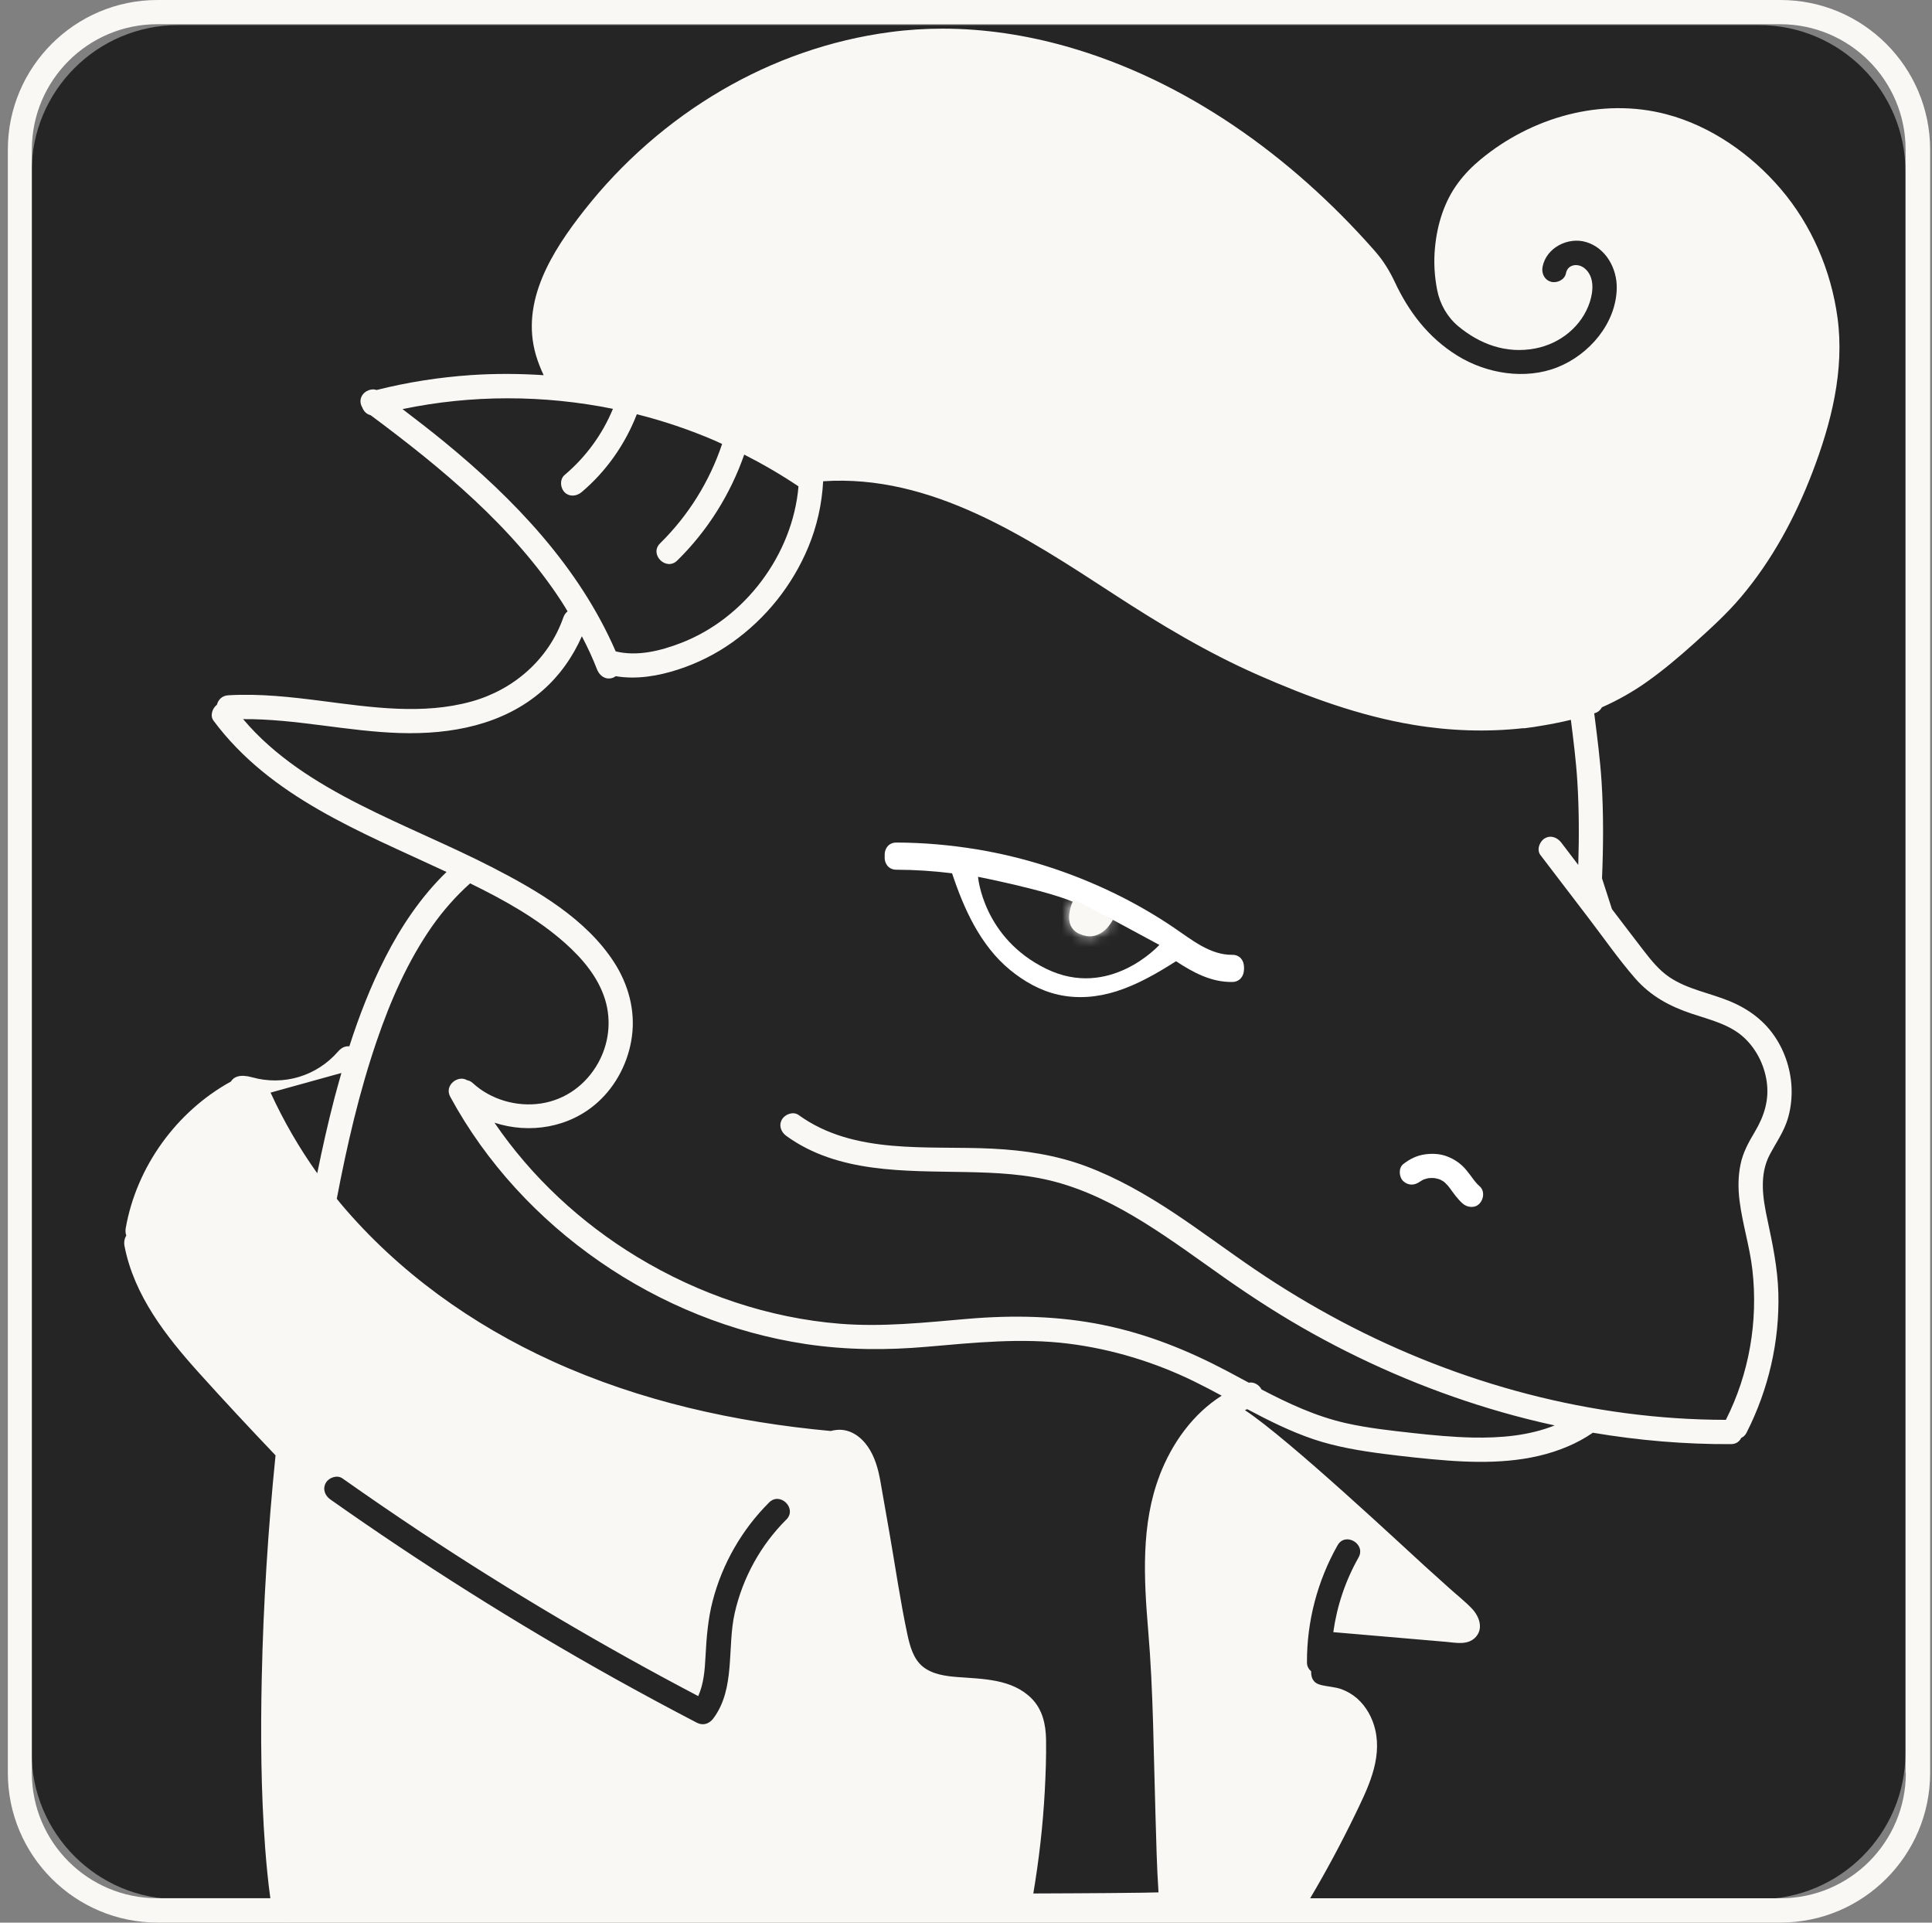 <svg width="201" height="200" viewBox="0 0 201 200" fill="none" xmlns="http://www.w3.org/2000/svg">
<rect x="0" y="0" width="201" height="200" fill="#808080" stroke="none"/>
<path d="M182.994 2.611H18.534C10.114 2.611 3.289 9.437 3.289 17.856V182.317C3.289 190.737 10.114 197.562 18.534 197.562H182.994C191.414 197.562 198.239 190.737 198.239 182.317V17.856C198.239 9.437 191.414 2.611 182.994 2.611Z" fill="#252525"/>
<path d="M148.711 122.552H148.698C148.698 122.552 148.698 122.552 148.685 122.552H148.651C148.651 122.552 148.618 122.552 148.605 122.552H148.658C148.605 122.566 148.545 122.566 148.511 122.579C148.371 122.612 148.245 122.652 148.105 122.699C148.051 122.719 148.011 122.746 147.965 122.772C147.898 122.806 147.838 122.846 147.778 122.886C147.745 122.906 147.725 122.919 147.712 122.926C147.172 123.312 146.532 123.352 145.998 122.872C145.538 122.446 145.472 121.493 145.998 121.086C146.692 120.546 147.425 120.186 148.298 120.073C149.051 119.973 149.845 120.019 150.551 120.293C151.351 120.599 152.031 121.073 152.571 121.739C152.851 122.079 153.104 122.432 153.364 122.779C153.364 122.779 153.364 122.792 153.378 122.792C153.431 122.859 153.478 122.926 153.531 122.986C153.657 123.132 153.791 123.272 153.937 123.399C154.464 123.866 154.384 124.706 153.937 125.185C153.457 125.712 152.651 125.625 152.158 125.185C151.631 124.712 151.211 124.112 150.798 123.539C150.798 123.526 150.784 123.526 150.784 123.526C150.731 123.459 150.678 123.399 150.631 123.332C150.531 123.226 150.431 123.119 150.325 123.019C150.325 123.019 150.271 122.972 150.231 122.939C150.198 122.919 150.178 122.899 150.158 122.886C150.051 122.819 149.938 122.766 149.825 122.699C149.758 122.679 149.698 122.659 149.638 122.639C149.518 122.606 149.391 122.579 149.271 122.552L149.071 122.539C148.945 122.539 148.818 122.539 148.691 122.552H148.711Z" fill="white"/>
<path d="M153.865 20.317C153.865 20.317 153.851 20.344 153.838 20.351C153.838 20.337 153.851 20.324 153.865 20.317Z" fill="white"/>
<path d="M153.838 20.351L153.824 20.364C153.824 20.364 153.824 20.364 153.838 20.351Z" fill="white"/>
<path d="M112.149 97.349C112.242 97.402 112.336 97.462 112.429 97.509C112.442 97.522 112.442 97.522 112.456 97.529C112.469 97.529 112.482 97.529 112.509 97.542C112.622 97.569 112.736 97.609 112.849 97.636C112.889 97.636 112.916 97.649 112.936 97.656C112.949 97.656 112.956 97.656 112.976 97.656C113.082 97.656 113.182 97.669 113.289 97.669C113.329 97.669 113.529 97.642 113.576 97.642C113.756 97.596 113.942 97.542 114.129 97.496C114.129 97.496 114.133 97.496 114.142 97.496L114.262 97.436C114.362 97.382 114.455 97.336 114.549 97.282C114.582 97.262 114.789 97.109 114.809 97.109C114.869 97.056 114.922 97.009 114.982 96.956C115.169 96.782 115.342 96.589 115.509 96.402C115.522 96.382 115.535 96.369 115.542 96.362C115.555 96.349 115.562 96.329 115.575 96.309C115.642 96.202 115.709 96.102 115.775 96.002C114.442 95.316 113.082 94.696 111.689 94.129L111.676 94.143C111.676 94.143 111.529 94.363 111.503 94.403C111.489 94.416 111.436 94.543 111.409 94.583C111.376 94.676 111.343 94.763 111.323 94.863C111.309 94.896 111.276 95.116 111.269 95.136C111.256 95.236 111.256 95.343 111.256 95.442C111.256 95.483 111.296 95.796 111.289 95.796C111.309 95.902 111.329 96.002 111.362 96.109C111.376 96.142 111.469 96.422 111.469 96.449C111.516 96.542 111.562 96.649 111.616 96.742C111.656 96.816 111.696 96.882 111.742 96.956C111.776 96.996 111.796 97.029 111.802 97.049V97.062C111.802 97.062 111.816 97.089 111.829 97.096C111.882 97.162 111.942 97.216 112.002 97.269C112.036 97.302 112.129 97.362 112.156 97.382C112.156 97.382 112.142 97.382 112.136 97.382L112.149 97.349ZM128.194 99.622C129.827 99.602 129.82 102.128 128.194 102.148C125.994 102.175 124.128 101.155 122.348 99.989C120.382 101.242 118.348 102.422 116.115 103.128C114.169 103.742 112.089 103.922 110.089 103.468C108.23 103.055 106.55 102.095 105.09 100.902C101.997 98.356 100.29 94.569 99.051 90.843C97.131 90.603 95.198 90.476 93.258 90.47C91.625 90.47 91.632 87.943 93.258 87.943C96.071 87.957 98.877 88.203 101.657 88.663C106.55 89.477 111.323 91.01 115.795 93.163C117.995 94.223 120.128 95.436 122.148 96.809C123.961 98.035 125.887 99.649 128.194 99.622ZM104.17 93.409C104.17 93.409 104.183 93.376 104.183 93.369L104.137 93.356C104.137 93.356 104.157 93.389 104.17 93.409Z" fill="white"/>
<path d="M93.258 90.171C95.198 90.178 97.131 90.304 99.058 90.544C100.291 94.27 101.997 98.057 105.097 100.603C106.557 101.803 108.243 102.763 110.096 103.176C112.096 103.623 114.176 103.449 116.122 102.829C118.355 102.123 120.395 100.943 122.355 99.69C124.128 100.856 126.001 101.876 128.201 101.85C129.821 101.83 129.827 99.31 128.201 99.323C125.894 99.35 123.968 97.743 122.148 96.51C120.122 95.137 117.995 93.917 115.796 92.857C111.323 90.704 106.557 89.171 101.657 88.358C98.877 87.898 96.071 87.651 93.258 87.644C91.632 87.644 91.632 90.164 93.258 90.171ZM115.782 95.684C115.716 95.79 115.649 95.89 115.582 95.99C115.569 96.017 115.556 96.03 115.549 96.044C115.536 96.057 115.529 96.064 115.509 96.084C115.342 96.277 115.176 96.463 114.982 96.637C114.922 96.69 114.862 96.737 114.802 96.79C114.789 96.79 114.576 96.944 114.542 96.963C114.449 97.023 114.356 97.077 114.256 97.123C114.216 97.143 114.176 97.163 114.129 97.183C114.129 97.183 114.129 97.183 114.116 97.183C113.929 97.23 113.749 97.283 113.569 97.33C113.522 97.33 113.329 97.357 113.282 97.357C113.176 97.357 113.076 97.35 112.969 97.35C112.949 97.35 112.943 97.35 112.929 97.35C112.909 97.35 112.883 97.337 112.843 97.33C112.723 97.303 112.609 97.263 112.496 97.237C112.476 97.237 112.463 97.23 112.449 97.224C112.443 97.224 112.436 97.217 112.423 97.21C112.303 97.143 112.189 97.07 112.069 97.004C112.289 97.124 112.069 97.003 112.009 96.944C111.949 96.883 111.896 96.83 111.836 96.763C111.749 96.657 111.729 96.637 111.783 96.697C111.836 96.757 111.816 96.73 111.743 96.624C111.696 96.557 111.656 96.484 111.616 96.41C111.563 96.317 111.516 96.217 111.469 96.117C111.469 96.097 111.369 95.817 111.363 95.784C111.336 95.677 111.309 95.57 111.289 95.464C111.303 95.517 111.263 95.164 111.256 95.117C111.256 95.017 111.256 94.91 111.269 94.81C111.276 94.79 111.309 94.577 111.316 94.537C111.343 94.444 111.376 94.35 111.409 94.257C111.429 94.217 111.489 94.097 111.496 94.077C111.516 94.037 111.683 93.817 111.669 93.824L111.683 93.811C113.069 94.37 114.436 94.997 115.769 95.677L115.782 95.684ZM104.19 93.071C104.19 93.071 104.177 93.097 104.17 93.111C104.164 93.091 104.15 93.077 104.144 93.057C104.157 93.057 104.177 93.064 104.19 93.071Z" fill="white"/>
<mask id="mask0_8378_53312" style="mask-type:luminance" maskUnits="userSpaceOnUse" x="92" y="87" width="38" height="17">
<path d="M93.258 90.175C95.198 90.181 97.131 90.308 99.057 90.548C100.29 94.274 101.997 98.061 105.097 100.607C106.556 101.807 108.243 102.767 110.096 103.18C112.096 103.627 114.175 103.453 116.122 102.833C118.355 102.127 120.395 100.947 122.354 99.694C124.128 100.86 126.001 101.88 128.2 101.853C129.82 101.833 129.827 99.314 128.2 99.327C125.894 99.354 123.968 97.747 122.148 96.514C120.121 95.141 117.995 93.921 115.795 92.861C111.322 90.708 106.556 89.175 101.657 88.362C98.877 87.902 96.071 87.655 93.258 87.648C91.632 87.648 91.632 90.168 93.258 90.175ZM115.782 95.688C115.715 95.794 115.649 95.894 115.582 95.994C115.569 96.021 115.555 96.034 115.549 96.047C115.535 96.061 115.529 96.067 115.509 96.088C115.342 96.281 115.175 96.467 114.982 96.641C114.922 96.694 114.862 96.741 114.802 96.794C114.789 96.794 114.575 96.947 114.542 96.967C114.449 97.027 114.355 97.081 114.255 97.127C114.215 97.147 114.175 97.167 114.129 97.187C114.129 97.187 114.129 97.187 114.115 97.187C113.929 97.234 113.749 97.287 113.569 97.334C113.522 97.334 113.329 97.361 113.282 97.361C113.176 97.361 113.076 97.354 112.969 97.354C112.949 97.354 112.942 97.354 112.929 97.354C112.909 97.354 112.882 97.341 112.842 97.334C112.722 97.307 112.609 97.267 112.496 97.241C112.476 97.241 112.462 97.234 112.449 97.227C112.442 97.227 112.436 97.221 112.422 97.214C112.302 97.147 112.189 97.074 112.069 97.007C112.289 97.127 112.069 97.007 112.009 96.947C111.949 96.887 111.896 96.834 111.836 96.767C111.749 96.661 111.729 96.641 111.782 96.701C111.836 96.761 111.816 96.734 111.742 96.627C111.696 96.561 111.656 96.487 111.616 96.414C111.562 96.321 111.516 96.221 111.469 96.121C111.469 96.101 111.369 95.821 111.362 95.787C111.336 95.681 111.309 95.574 111.289 95.468C111.302 95.521 111.263 95.168 111.256 95.121C111.256 95.021 111.256 94.914 111.269 94.814C111.276 94.794 111.309 94.581 111.316 94.541C111.342 94.448 111.376 94.354 111.409 94.261C111.429 94.221 111.489 94.101 111.496 94.081C111.516 94.041 111.682 93.821 111.669 93.828L111.682 93.814C113.069 94.374 114.435 95.001 115.769 95.681L115.782 95.688ZM104.19 93.075C104.19 93.075 104.177 93.101 104.17 93.115C104.163 93.094 104.15 93.081 104.143 93.061C104.157 93.061 104.177 93.068 104.19 93.075Z" fill="white"/>
</mask>
<g mask="url(#mask0_8378_53312)">
<path d="M101.744 91.206C101.744 91.206 108.85 92.606 111.683 93.832C114.516 95.059 115.782 95.686 115.782 95.686L120.615 98.292C120.615 98.292 115.469 103.998 108.863 100.785C102.257 97.572 101.751 91.206 101.751 91.206H101.744Z" fill="#252525"/>
</g>
<path d="M111.703 93.562L115.782 95.676C115.782 95.676 114.642 98.075 112.436 97.209C110.23 96.342 111.709 93.562 111.709 93.562H111.703Z" fill="#F9F8F4"/>
<path d="M185.241 0H16.381C7.802 0 0.816 6.979 0.816 15.565V184.425C0.816 193.011 7.802 199.99 16.381 199.99H29.459C29.572 200.003 29.679 200.003 29.786 199.99H185.241C193.827 199.99 200.806 193.011 200.806 184.425V15.565C200.806 6.979 193.827 0 185.241 0ZM28.159 113.653C30.612 112.973 33.065 112.294 35.518 111.614C35.272 112.474 35.032 113.347 34.798 114.22C34.125 116.806 33.538 119.419 33.005 122.046C31.125 119.413 29.499 116.6 28.152 113.66L28.159 113.653ZM69.874 179.046C69.954 178.939 70.021 178.826 70.068 178.679C70.021 178.819 69.948 178.939 69.874 179.046ZM81.813 158.062C79.14 160.721 77.28 164.101 76.44 167.78C75.627 171.36 76.54 175.633 74.22 178.746C73.794 179.319 73.147 179.539 72.494 179.199C69.574 177.679 66.681 176.119 63.808 174.52C53.676 168.86 43.844 162.661 34.358 155.968C33.798 155.575 33.538 154.875 33.905 154.242C34.225 153.689 35.072 153.395 35.632 153.789C38.318 155.682 41.031 157.542 43.771 159.361C53.096 165.541 62.735 171.233 72.641 176.433C73.214 175.153 73.327 173.72 73.4 172.3C73.501 170.347 73.654 168.42 74.147 166.521C75.147 162.661 77.2 159.095 80.02 156.288C81.173 155.142 82.959 156.928 81.806 158.075L81.813 158.062ZM120.648 153.469C118.682 158.581 119.009 164.261 119.455 169.607C119.995 175.999 120.015 182.445 120.215 188.858C120.295 191.518 120.348 194.184 120.528 196.85C119.982 196.857 119.435 196.87 118.895 196.884C116.589 196.917 114.289 196.93 111.989 196.944C110.496 196.957 109.003 196.957 107.503 196.964C108.097 193.437 108.503 189.884 108.696 186.312C108.79 184.532 108.856 182.745 108.83 180.966C108.803 179.379 108.47 177.819 107.303 176.659C105.283 174.646 102.284 174.653 99.644 174.453C98.411 174.36 97.031 174.18 96.031 173.386C95.018 172.58 94.658 171.213 94.398 170C93.658 166.521 93.151 162.974 92.538 159.468C92.218 157.662 91.905 155.848 91.585 154.035C91.365 152.802 91.012 151.529 90.285 150.482C89.539 149.409 88.405 148.609 87.039 148.743C86.826 148.763 86.626 148.803 86.426 148.856C76.493 147.943 66.561 145.743 57.456 141.59C49.07 137.771 41.444 132.318 35.485 125.252C35.332 125.072 35.185 124.885 35.038 124.699C36.098 119.139 37.371 113.6 39.205 108.247C40.638 104.055 42.438 99.948 44.99 96.302C46.097 94.736 47.417 93.222 48.91 91.889C52.416 93.602 55.889 95.529 58.789 98.102C60.595 99.715 62.248 101.655 62.962 104.008C63.628 106.221 63.342 108.587 62.215 110.6C60.955 112.84 58.836 114.4 56.282 114.787C53.77 115.167 51.07 114.393 49.197 112.674C49.003 112.494 48.797 112.4 48.584 112.36C47.657 111.794 46.184 112.887 46.844 114.093C50.57 120.959 55.996 126.812 62.408 131.245C68.768 135.651 76.167 138.657 83.819 139.81C88.046 140.444 92.232 140.464 96.484 140.09C101.397 139.664 106.25 139.157 111.169 139.77C115.729 140.344 120.195 141.71 124.315 143.737C125.254 144.197 126.174 144.683 127.101 145.183C124.101 147.083 121.935 150.116 120.642 153.469H120.648ZM114.802 137.831C110.116 136.877 105.403 136.784 100.651 137.191C96.238 137.571 91.865 138.051 87.439 137.704C79.973 137.111 72.694 134.631 66.301 130.758C60.442 127.212 55.303 122.446 51.443 116.786C55.076 117.973 59.249 117.32 62.195 114.653C64.135 112.9 65.395 110.414 65.741 107.827C66.115 105.094 65.368 102.388 63.882 100.088C60.955 95.576 55.936 92.656 51.263 90.249C46.717 87.91 41.964 86.003 37.405 83.684C32.925 81.41 28.546 78.671 25.293 74.805C30.759 74.765 36.138 76.085 41.604 76.251C46.897 76.418 52.35 75.418 56.443 71.832C58.216 70.285 59.589 68.332 60.535 66.186C61.129 67.319 61.662 68.465 62.122 69.652C62.375 70.285 62.968 70.725 63.675 70.532C63.808 70.498 63.942 70.425 64.062 70.338C66.228 70.705 68.488 70.318 70.554 69.645C72.561 68.992 74.474 68.039 76.194 66.812C79.706 64.312 82.439 60.886 84.093 56.913C84.999 54.734 85.513 52.414 85.639 50.061C96.911 49.308 106.817 55.913 115.856 61.793C120.708 64.952 125.614 67.899 130.927 70.232C136.093 72.505 141.446 74.465 147.032 75.398C150.825 76.031 154.658 76.165 158.444 75.751C158.504 75.751 158.571 75.764 158.637 75.751C159.264 75.678 159.884 75.578 160.497 75.471C161.477 75.311 162.457 75.111 163.43 74.878C163.697 77.011 163.97 79.151 164.103 81.297C164.283 84.183 164.29 87.083 164.197 89.969C163.61 89.203 163.023 88.43 162.437 87.656C162.023 87.117 161.344 86.837 160.71 87.21C160.177 87.523 159.844 88.39 160.257 88.936C161.937 91.136 163.617 93.336 165.296 95.535C166.883 97.615 168.396 99.788 170.109 101.761C171.736 103.621 173.715 104.688 176.029 105.454C177.928 106.088 180.008 106.568 181.501 107.987C182.754 109.174 183.548 110.794 183.801 112.487C184.081 114.42 183.541 116.1 182.561 117.746C181.921 118.819 181.321 119.906 181.075 121.146C180.821 122.386 180.821 123.632 180.975 124.879C181.275 127.305 182.035 129.652 182.314 132.085C182.921 137.424 181.988 142.897 179.555 147.696C165.63 147.683 151.845 143.963 139.553 137.464C136.447 135.818 133.42 133.998 130.514 132.018C127.688 130.098 124.954 128.038 122.108 126.152C119.228 124.252 116.236 122.532 112.996 121.319C109.863 120.146 106.577 119.653 103.237 119.486C96.511 119.146 88.885 120.179 83.086 115.986C82.533 115.587 81.68 115.893 81.36 116.44C80.986 117.073 81.26 117.766 81.813 118.166C87.186 122.052 94.105 121.792 100.424 121.919C103.584 121.979 106.763 122.119 109.83 122.946C113.123 123.832 116.156 125.392 119.042 127.179C121.942 128.985 124.695 131.018 127.488 132.984C130.407 135.031 133.414 136.964 136.533 138.697C142.779 142.17 149.432 144.956 156.311 146.916C158.111 147.429 159.917 147.883 161.744 148.276C159.051 149.349 156.104 149.596 153.178 149.536C151.118 149.489 149.065 149.296 147.019 149.069C144.672 148.809 142.319 148.556 140.013 148.036C136.893 147.329 134.047 145.996 131.247 144.536C131.007 144.057 130.447 143.723 129.921 143.83C129.167 143.43 128.421 143.023 127.668 142.623C123.588 140.464 119.322 138.75 114.789 137.831H114.802ZM58.722 51.194C59.236 51.707 59.982 51.634 60.509 51.194C63.068 49.034 65.048 46.208 66.255 43.088C69.034 43.788 71.761 44.708 74.387 45.841C74.634 45.948 74.88 46.068 75.127 46.181C73.82 50.087 71.614 53.627 68.674 56.52C67.515 57.66 69.301 59.446 70.461 58.306C73.6 55.227 75.98 51.434 77.427 47.288C79.373 48.281 81.26 49.374 83.073 50.594C82.473 57.693 77.487 64.339 70.828 66.892C68.714 67.706 66.301 68.305 64.055 67.759C60.242 58.98 53.53 51.947 46.19 45.935C44.777 44.782 43.331 43.662 41.878 42.555C49.063 41.055 56.569 41.069 63.768 42.528C62.675 45.181 60.955 47.535 58.736 49.414C58.216 49.854 58.282 50.747 58.736 51.201L58.722 51.194ZM198.279 184.425C198.279 191.624 192.44 197.464 185.241 197.464H136.307C137.96 194.671 139.5 191.804 140.919 188.885C142.253 186.132 143.806 183.092 143.079 179.946C142.799 178.719 142.146 177.513 141.193 176.679C140.706 176.253 140.166 175.939 139.559 175.713C138.88 175.473 138.16 175.453 137.46 175.286C136.62 175.086 136.393 174.553 136.407 173.853C136.147 173.626 135.973 173.326 135.973 172.933C135.953 168.667 137.06 164.454 139.16 160.741C139.959 159.328 142.139 160.601 141.339 162.014C139.973 164.427 139.093 167.054 138.713 169.78C142.619 170.113 146.519 170.447 150.432 170.787C151.485 170.88 152.731 171.173 153.538 170.28C154.358 169.38 153.884 168.127 153.151 167.347C152.411 166.567 151.525 165.881 150.725 165.154C149.898 164.407 149.072 163.661 148.238 162.914C146.339 161.201 134.08 149.689 129.521 146.69C129.594 146.656 129.674 146.616 129.754 146.583C131.987 147.769 134.24 148.896 136.64 149.709C139.02 150.509 141.493 150.916 143.966 151.236C146.179 151.516 148.398 151.762 150.618 151.929C154.811 152.236 159.184 152.142 163.11 150.462C164.03 150.069 164.897 149.603 165.716 149.036C170.463 149.836 175.275 150.249 180.088 150.222C180.621 150.222 180.975 149.943 181.155 149.569C181.375 149.476 181.575 149.303 181.715 149.016C183.988 144.543 185.154 139.53 185.014 134.504C184.941 131.911 184.421 129.418 183.881 126.892C183.394 124.625 183.001 122.199 184.141 120.066C184.714 118.986 185.401 118 185.834 116.846C186.194 115.9 186.361 114.867 186.394 113.853C186.454 111.854 185.887 109.794 184.828 108.107C183.641 106.214 181.941 104.961 179.895 104.121C177.835 103.281 175.555 102.908 173.682 101.648C172.622 100.935 171.782 99.895 171.009 98.895C169.896 97.462 168.809 96.009 167.703 94.569C167.403 93.636 166.976 92.309 166.67 91.369C166.81 88.016 166.836 84.657 166.623 81.304C166.47 78.971 166.17 76.658 165.876 74.338C165.876 74.291 165.863 74.245 165.85 74.205C165.876 74.205 165.903 74.191 165.923 74.185C166.283 74.071 166.516 73.845 166.656 73.578C168.296 72.852 169.876 71.965 171.376 70.898C173.082 69.685 174.682 68.332 176.235 66.939C177.948 65.392 179.661 63.846 181.155 62.073C184.374 58.253 186.754 53.834 188.54 49.181C190.507 44.048 191.92 38.542 191.167 33.023C190.494 28.123 188.474 23.411 185.254 19.644C182.175 16.038 177.982 13.098 173.362 11.885C166.616 10.105 159.33 12.199 154.031 16.591C153.158 17.311 152.365 18.118 151.691 19.031C150.245 20.977 149.518 23.364 149.292 25.757C149.145 27.25 149.238 28.73 149.518 30.163C149.805 31.643 150.578 32.996 151.738 33.956C153.951 35.782 156.671 36.829 159.717 36.249C162.31 35.756 164.59 33.943 165.41 31.39C165.776 30.243 165.883 28.757 164.857 27.91C164.177 27.35 163.097 27.477 162.917 28.43C162.79 29.103 161.984 29.483 161.364 29.31C160.67 29.117 160.357 28.423 160.484 27.757C160.87 25.757 163.15 24.61 165.03 25.184C167.076 25.804 168.236 27.923 168.203 29.977C168.136 33.649 165.33 36.902 162.023 38.209C158.664 39.535 154.651 38.869 151.631 37.002C148.585 35.123 146.545 32.403 145.105 29.323C144.579 28.203 143.932 27.143 143.119 26.21C143.032 26.11 142.952 26.017 142.866 25.917C134.34 16.285 123.388 8.346 110.903 4.819C106.717 3.64 102.397 2.98 98.071 2.98C96.251 2.98 94.425 3.093 92.598 3.34C86.412 4.16 80.446 6.253 75.06 9.406C69.568 12.618 64.682 16.905 60.755 21.911C57.442 26.137 54.123 31.356 55.756 36.942C55.969 37.662 56.242 38.349 56.562 39.029C54.056 38.862 51.536 38.849 49.03 39.016C45.71 39.242 42.411 39.755 39.178 40.569C38.645 40.369 37.951 40.669 37.671 41.142C37.418 41.575 37.471 42.022 37.698 42.395C37.838 42.782 38.145 43.095 38.558 43.188C45.977 48.708 53.343 54.774 58.429 62.586C58.649 62.919 58.842 63.253 59.049 63.593C58.849 63.753 58.696 63.973 58.609 64.226C57.089 68.579 53.45 71.752 49.05 72.972C43.997 74.378 38.671 73.585 33.565 72.925C30.306 72.505 27.033 72.132 23.74 72.325C23.08 72.365 22.693 72.811 22.567 73.311C22.093 73.671 21.827 74.451 22.213 74.965C28.139 82.937 37.545 86.53 46.237 90.603C46.31 90.636 46.384 90.676 46.457 90.703C43.817 93.256 41.731 96.362 40.071 99.622C38.565 102.581 37.358 105.681 36.345 108.841C36.018 108.814 35.612 108.881 35.178 109.374C32.945 111.947 29.499 112.98 26.219 112.06C24.973 111.714 24.313 112.014 24.02 112.507C18.354 115.627 14.201 121.373 13.081 127.752C13.034 128.018 13.054 128.292 13.141 128.532C12.948 128.832 12.881 129.205 12.948 129.585C13.934 134.744 17.274 139.004 20.707 142.817C23.313 145.71 25.973 148.563 28.666 151.389C27.892 159.068 27.399 166.774 27.233 174.493C27.106 180.399 27.146 186.325 27.586 192.224C27.719 193.977 27.886 195.724 28.126 197.457H16.354C9.148 197.457 3.315 191.618 3.315 184.418V15.558C3.315 8.359 9.155 2.52 16.354 2.52H185.214C192.413 2.52 198.253 8.359 198.253 15.558V184.425H198.279ZM151.411 169.18C151.445 169.287 151.571 169.3 151.411 169.18V169.18Z" fill="#F9F8F4"/>
</svg>
